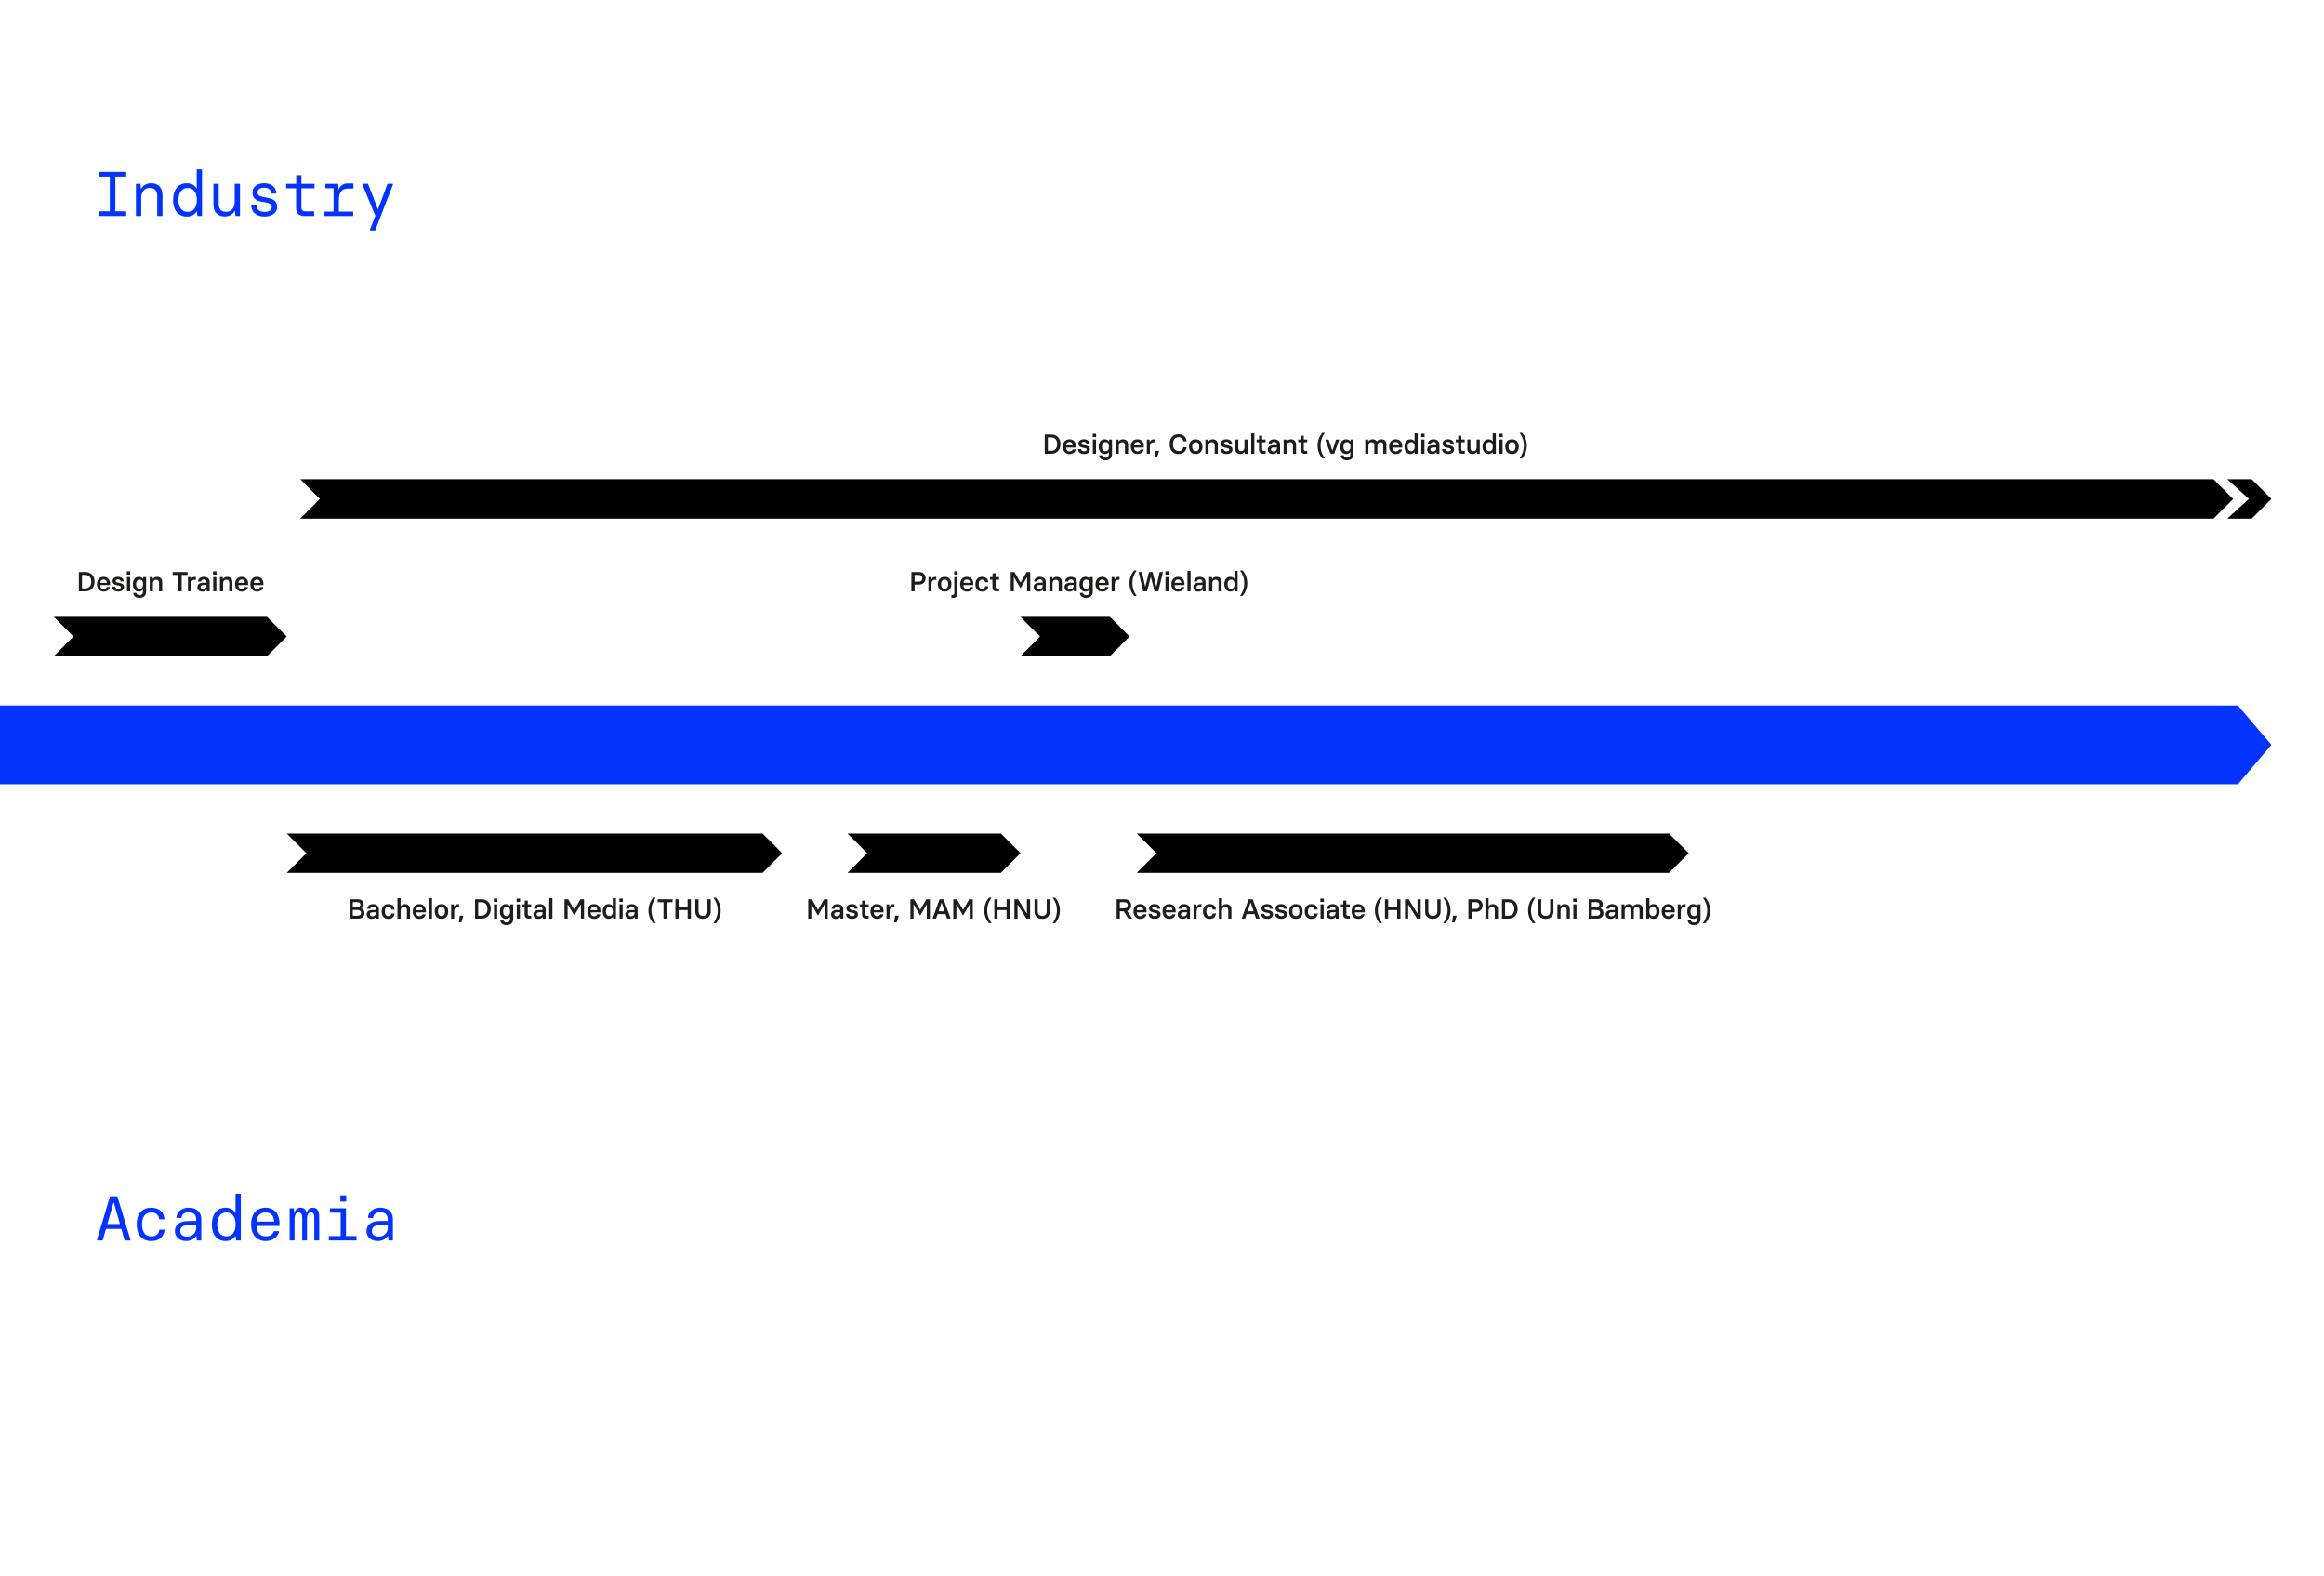 <?xml version="1.0" encoding="UTF-8"?><svg id="a" xmlns="http://www.w3.org/2000/svg" viewBox="0 0 1180 800"><g><path d="M50.26,107.24h5.5v-17.6h-5.5v-2.4h13.82v2.4h-5.5v17.6h5.5v2.4h-13.82v-2.4Z" style="fill:#0333ff;"/><path d="M69.04,93.29h2.34l.22,2.56h.13c.86-1.66,2.53-2.85,5.05-2.85,3.62,0,5.73,2.27,5.73,6.02v10.62h-2.69v-10.21c0-2.56-1.18-4.03-3.78-4.03-2.72,0-4.32,1.92-4.32,5.22v9.02h-2.69v-16.35Z" style="fill:#0333ff;"/><path d="M87.89,101.45c.03-4.83,2.34-8.45,6.94-8.45,2.43,0,4.06,1.12,4.93,2.56h.13v-9.6h2.69v23.68h-2.34l-.35-2.27h-.13c-.86,1.44-2.5,2.56-4.93,2.56-4.29,0-6.97-3.2-6.94-8.48Zm12.06,0c0-3.23-1.41-6.05-4.67-6.05s-4.67,2.78-4.67,6.05,1.28,6.08,4.67,6.08,4.67-2.82,4.67-6.08Z" style="fill:#0333ff;"/><path d="M108.37,103.88v-10.59h2.69v10.17c0,2.56,1.18,4.03,3.78,4.03,2.72,0,4.32-1.92,4.32-5.22v-8.99h2.69v16.35h-2.34l-.22-2.59h-.13c-.86,1.66-2.53,2.85-5.05,2.85-3.62,0-5.73-2.27-5.73-6.02Z" style="fill:#0333ff;"/><path d="M127.55,104.23h2.69c0,2.18,1.66,3.3,4,3.3s3.74-.77,3.74-2.34c0-1.09-.74-2.02-2.5-2.34l-3.26-.61c-2.69-.51-4.03-2.18-4.03-4.58,0-2.72,2.3-4.67,5.92-4.67s6.21,2.02,6.21,5.28h-2.62c-.1-2.08-1.54-3.01-3.58-3.01s-3.33,.8-3.33,2.4c0,1.28,.93,1.98,2.72,2.3l2.56,.48c3.1,.58,4.64,1.92,4.64,4.74,0,3.01-2.94,4.74-6.46,4.74-3.87,0-6.59-2.11-6.69-5.7Z" style="fill:#0333ff;"/><path d="M150.35,105.26v-9.7h-5.06v-2.27h5.12v-4.38h2.62v4.38h6.66v2.27h-6.66v9.47c0,1.57,.67,2.24,2.14,2.24h4.35v2.37h-4.86c-3.23,0-4.32-1.66-4.32-4.38Z" style="fill:#0333ff;"/><path d="M164.62,107.4h4.74v-11.87h-4.19v-2.24h6.53l.22,2.75h.13c.67-1.82,2.3-2.94,4.32-2.94h3.07v2.59h-2.88c-3.1,0-4.51,2.18-4.51,6.02v5.7h7.29v2.24h-14.72v-2.24Z" style="fill:#0333ff;"/><path d="M187.79,116.65l2.78-7.14-.03-.1-6.56-15.81v-.32h2.88l4.96,12.83h.13l4.8-12.83h2.82v.32l-9.06,23.36h-2.72v-.32Z" style="fill:#0333ff;"/></g><g><path d="M66.25,629.4v.32h-2.97l-1.66-5.86h-7.81l-1.66,5.86h-2.91v-.32l6.62-22.08h3.74l6.65,22.08Zm-5.34-8.03l-3.13-10.94h-.13l-3.13,10.94h6.4Z" style="fill:#0333ff;"/><path d="M69.41,621.56c0-5.09,2.53-8.48,7.39-8.48,4.38,0,6.5,2.59,6.72,5.89h-2.69c-.16-2.18-1.66-3.49-4.03-3.49-3.36,0-4.67,2.72-4.67,6.08s1.31,6.08,4.67,6.08c2.43,0,3.87-1.25,4.1-3.42h2.69c-.32,3.46-2.5,5.79-6.75,5.79-4.9,0-7.42-3.3-7.42-8.45Z" style="fill:#0333ff;"/><path d="M88.81,624.95c0-2.75,1.95-5.12,6.75-5.12h4.03v-1.06c0-1.82-1.12-3.39-3.78-3.39-2.4,0-3.58,1.34-3.62,2.91h-2.59c0-3.14,2.62-5.22,6.21-5.22,4.19,0,6.4,2.53,6.4,5.63v11.01h-2.27l-.19-2.3h-.13c-.99,1.66-2.82,2.59-5.12,2.59-3.55,0-5.7-2.21-5.7-5.06Zm10.78-1.57v-1.41h-4.03c-2.66,0-4.03,1.02-4.03,2.94,0,1.63,1.09,2.85,3.46,2.85,2.78,0,4.61-2.02,4.61-4.38Z" style="fill:#0333ff;"/><path d="M107.58,621.53c.03-4.83,2.34-8.45,6.94-8.45,2.43,0,4.06,1.12,4.93,2.56h.13v-9.6h2.69v23.68h-2.34l-.35-2.27h-.13c-.86,1.44-2.5,2.56-4.93,2.56-4.29,0-6.98-3.2-6.94-8.48Zm12.06,0c0-3.23-1.41-6.05-4.67-6.05s-4.67,2.78-4.67,6.05,1.28,6.08,4.67,6.08,4.67-2.82,4.67-6.08Z" style="fill:#0333ff;"/><path d="M127.48,621.56c0-4.74,2.34-8.48,7.39-8.48,4.61,0,7.07,3.42,7.07,7.97v1.31h-11.65c0,3.1,1.57,5.25,4.61,5.25,2.14,0,3.68-.9,4.13-2.62h2.69c-.45,3.01-3.33,5.02-6.82,5.02-4.83,0-7.42-3.65-7.42-8.45Zm11.68-1.44c0-2.59-1.38-4.64-4.29-4.64-3.07,0-4.45,2.08-4.54,4.64h8.83Z" style="fill:#0333ff;"/><path d="M162.08,618.17v11.55h-2.5v-11.81c0-1.22-.35-2.43-1.66-2.43s-2.05,1.02-2.05,3.62v10.62h-2.43v-11.55c0-1.63-.58-2.69-1.86-2.69s-2.02,1.28-2.02,3.62v10.62h-2.5v-16.35h2.14l.22,2.4h.13c.38-1.98,1.66-2.69,2.98-2.69,1.98,0,2.82,.96,3.14,2.69h.1c.42-1.98,1.7-2.69,3.04-2.69,2.82,0,3.26,2.18,3.26,5.09Z" style="fill:#0333ff;"/><path d="M166.95,627.48h6.02v-11.87h-5.47v-2.24h8.16v14.11h5.38v2.24h-14.08v-2.24Zm5.86-20.64h3.01v3.14h-3.01v-3.14Z" style="fill:#0333ff;"/><path d="M186.09,624.95c0-2.75,1.95-5.12,6.75-5.12h4.03v-1.06c0-1.82-1.12-3.39-3.78-3.39-2.4,0-3.58,1.34-3.62,2.91h-2.59c0-3.14,2.62-5.22,6.21-5.22,4.19,0,6.4,2.53,6.4,5.63v11.01h-2.27l-.19-2.3h-.13c-.99,1.66-2.82,2.59-5.12,2.59-3.55,0-5.7-2.21-5.7-5.06Zm10.78-1.57v-1.41h-4.03c-2.66,0-4.03,1.02-4.03,2.94,0,1.63,1.09,2.85,3.46,2.85,2.78,0,4.61-2.02,4.61-4.38Z" style="fill:#0333ff;"/></g><polygon points="1143.29 243.28 1130.88 243.28 1141.88 253.28 1130.88 263.28 1143.29 263.28 1153.29 253.28 1143.29 243.28"/><g><g><path d="M530.47,220.54h3.31c2.86,0,4.68,1.96,4.68,4.9,0,2.73-1.68,4.9-4.68,4.9h-3.31v-9.81Zm3.18,8.33c2.09,0,3.12-1.39,3.12-3.43s-1.04-3.42-3.12-3.42h-1.6v6.85h1.6Z" style="fill:#1d1d1b;"/><path d="M539.65,226.73c0-2.07,1.11-3.74,3.39-3.74,2.12,0,3.26,1.53,3.26,3.52v.67h-5c0,1.15,.59,1.95,1.76,1.95,.88,0,1.42-.39,1.58-.98h1.55c-.2,1.32-1.42,2.33-3.14,2.33-2.2,0-3.42-1.64-3.42-3.74Zm5.01-.69c-.01-.95-.53-1.69-1.62-1.69-1.16,0-1.68,.76-1.72,1.69h3.35Z" style="fill:#1d1d1b;"/><path d="M547.34,227.93h1.6c0,.71,.56,1.16,1.47,1.16s1.39-.31,1.39-.81c0-.41-.29-.69-.95-.83l-1.28-.24c-1.18-.24-2-.9-2-2.13s1.04-2.1,2.79-2.1,2.88,.97,2.88,2.37h-1.57c-.03-.66-.52-1.08-1.34-1.08-.71,0-1.2,.29-1.2,.83,0,.43,.35,.69,.95,.78l1.23,.24c1.26,.27,2.1,.78,2.1,2.16s-1.32,2.19-3,2.19c-1.95,0-3.03-1.01-3.07-2.54Z" style="fill:#1d1d1b;"/><path d="M554.82,220.17h1.74v1.72h-1.74v-1.72Zm.07,2.94h1.6v7.23h-1.6v-7.23Z" style="fill:#1d1d1b;"/><path d="M558.1,231.13h1.55c.06,.6,.59,1.18,1.62,1.18,1.19,0,1.75-.7,1.75-1.6v-1.23h-.06c-.36,.55-1.02,.99-2.07,.99-1.95,0-3-1.58-3.01-3.74,.01-2.26,1.15-3.74,3.01-3.74,1.05,0,1.71,.45,2.07,.99h.06l.18-.87h1.42v7.62c0,1.72-1.3,2.94-3.35,2.94-1.89,0-3.14-1.05-3.18-2.55Zm4.99-4.4c0-1.25-.52-2.33-1.79-2.33s-1.78,1.06-1.78,2.33,.46,2.33,1.78,2.33,1.79-1.08,1.79-2.33Z" style="fill:#1d1d1b;"/><path d="M566.45,223.12h1.42l.13,.94h.06c.39-.62,1.08-1.06,2.12-1.06,1.61,0,2.61,1.01,2.61,2.63v4.72h-1.6v-4.33c0-1.01-.46-1.58-1.47-1.58s-1.65,.71-1.65,1.92v3.99h-1.6v-7.23Z" style="fill:#1d1d1b;"/><path d="M574.15,226.73c0-2.07,1.11-3.74,3.39-3.74,2.12,0,3.26,1.53,3.26,3.52v.67h-5c0,1.15,.59,1.95,1.77,1.95,.88,0,1.41-.39,1.58-.98h1.55c-.2,1.32-1.41,2.33-3.14,2.33-2.2,0-3.42-1.64-3.42-3.74Zm5.01-.69c-.01-.95-.53-1.69-1.62-1.69-1.16,0-1.68,.76-1.72,1.69h3.35Z" style="fill:#1d1d1b;"/><path d="M582.31,223.12h1.34l.14,1.15h.06c.29-.74,.97-1.25,1.88-1.25h.59v1.48h-.62c-1.22,0-1.85,.84-1.85,2.31v3.53h-1.54v-7.23Z" style="fill:#1d1d1b;"/><path d="M586.23,232.14l.43-3.29h1.81v.14l-.98,3.29h-1.26v-.14Z" style="fill:#1d1d1b;"/><path d="M593.89,225.45c0-2.94,1.56-5.04,4.51-5.04,2.42,0,3.92,1.51,4.1,3.59h-1.68c-.13-1.18-.9-2.07-2.42-2.07-2,0-2.83,1.55-2.83,3.53s.83,3.52,2.83,3.52c1.47,0,2.23-.83,2.44-1.99h1.67c-.24,2.02-1.69,3.49-4.1,3.49-2.97,0-4.51-2.12-4.51-5.01Z" style="fill:#1d1d1b;"/><path d="M603.7,226.73c0-2.12,1.15-3.74,3.42-3.74s3.42,1.62,3.42,3.74-1.12,3.74-3.42,3.74-3.42-1.61-3.42-3.74Zm5.21,0c0-1.44-.58-2.33-1.79-2.33s-1.79,.9-1.79,2.33,.59,2.33,1.79,2.33,1.79-.87,1.79-2.33Z" style="fill:#1d1d1b;"/><path d="M612.03,223.12h1.42l.12,.94h.06c.39-.62,1.08-1.06,2.12-1.06,1.61,0,2.61,1.01,2.61,2.63v4.72h-1.6v-4.33c0-1.01-.46-1.58-1.47-1.58s-1.65,.71-1.65,1.92v3.99h-1.6v-7.23Z" style="fill:#1d1d1b;"/><path d="M619.7,227.93h1.6c0,.71,.56,1.16,1.47,1.16s1.39-.31,1.39-.81c0-.41-.29-.69-.95-.83l-1.27-.24c-1.18-.24-2-.9-2-2.13s1.04-2.1,2.79-2.1,2.89,.97,2.89,2.37h-1.57c-.03-.66-.52-1.08-1.34-1.08-.71,0-1.21,.29-1.21,.83,0,.43,.35,.69,.95,.78l1.23,.24c1.26,.27,2.1,.78,2.1,2.16s-1.32,2.19-3,2.19c-1.95,0-3.03-1.01-3.07-2.54Z" style="fill:#1d1d1b;"/><path d="M627.15,227.82v-4.71h1.6v4.31c0,1.01,.46,1.6,1.47,1.6s1.65-.71,1.65-1.92v-3.99h1.6v7.23h-1.42l-.13-.95h-.06c-.39,.63-1.08,1.06-2.12,1.06-1.61,0-2.61-.99-2.61-2.63Z" style="fill:#1d1d1b;"/><path d="M635.29,219.98h1.6v10.37h-1.6v-10.37Z" style="fill:#1d1d1b;"/><path d="M639.25,228.24v-3.77h-1.19v-1.36h1.26v-1.92h1.53v1.92h1.75v1.36h-1.75v3.49c0,.69,.29,.98,.94,.98h.84v1.4h-1.23c-1.54,0-2.14-.85-2.14-2.1Z" style="fill:#1d1d1b;"/><path d="M643.72,228.21c0-1.26,.88-2.24,2.96-2.24h1.68v-.43c0-.67-.42-1.23-1.43-1.23-.88,0-1.35,.49-1.36,1.08h-1.51c0-1.37,1.08-2.4,2.9-2.4s2.98,1.11,2.98,2.54v4.82h-1.4l-.11-.85h-.06c-.42,.62-1.16,.98-2.13,.98-1.6,0-2.52-.98-2.52-2.25Zm4.64-.6v-.49h-1.61c-.95,0-1.43,.39-1.43,1.04,0,.59,.42,1.04,1.29,1.04,1.06,0,1.75-.73,1.75-1.58Z" style="fill:#1d1d1b;"/><path d="M651.75,223.12h1.42l.13,.94h.06c.39-.62,1.08-1.06,2.11-1.06,1.61,0,2.61,1.01,2.61,2.63v4.72h-1.6v-4.33c0-1.01-.46-1.58-1.47-1.58s-1.65,.71-1.65,1.92v3.99h-1.6v-7.23Z" style="fill:#1d1d1b;"/><path d="M660.38,228.24v-3.77h-1.19v-1.36h1.26v-1.92h1.53v1.92h1.75v1.36h-1.75v3.49c0,.69,.29,.98,.94,.98h.84v1.4h-1.23c-1.54,0-2.14-.85-2.14-2.1Z" style="fill:#1d1d1b;"/><path d="M672.6,219.85c-1.04,1.36-2.1,3.54-2.1,6.35s1.07,4.99,2.1,6.35v.14h-1.23c-1.22-1.42-2.37-3.68-2.37-6.49s1.15-5.07,2.37-6.49h1.23v.14Z" style="fill:#1d1d1b;"/><path d="M672.94,223.26v-.14h1.64l1.89,5.58h.06l1.83-5.58h1.62v.14l-2.56,7.09h-1.88l-2.61-7.09Z" style="fill:#1d1d1b;"/><path d="M680.71,231.13h1.55c.06,.6,.59,1.18,1.62,1.18,1.19,0,1.75-.7,1.75-1.6v-1.23h-.06c-.37,.55-1.02,.99-2.07,.99-1.95,0-3-1.58-3.01-3.74,.01-2.26,1.15-3.74,3.01-3.74,1.05,0,1.71,.45,2.07,.99h.06l.18-.87h1.41v7.62c0,1.72-1.3,2.94-3.35,2.94-1.89,0-3.14-1.05-3.18-2.55Zm4.99-4.4c0-1.25-.52-2.33-1.79-2.33s-1.78,1.06-1.78,2.33,.46,2.33,1.78,2.33,1.79-1.08,1.79-2.33Z" style="fill:#1d1d1b;"/><path d="M703.94,225.62v4.72h-1.6v-4.33c0-.98-.41-1.58-1.4-1.58s-1.54,.71-1.54,1.92v3.99h-1.58v-4.33c0-.98-.41-1.58-1.4-1.58s-1.61,.71-1.61,1.92v3.99h-1.6v-7.23h1.42l.13,.94h.06c.39-.62,1.04-1.06,2.09-1.06s1.77,.41,2.17,1.13h.04c.38-.62,1.11-1.13,2.25-1.13,1.6,0,2.58,1.01,2.58,2.63Z" style="fill:#1d1d1b;"/><path d="M705.33,226.73c0-2.07,1.11-3.74,3.39-3.74,2.12,0,3.26,1.53,3.26,3.52v.67h-5c0,1.15,.59,1.95,1.76,1.95,.88,0,1.42-.39,1.58-.98h1.55c-.2,1.32-1.42,2.33-3.14,2.33-2.2,0-3.42-1.64-3.42-3.74Zm5.01-.69c-.01-.95-.53-1.69-1.62-1.69-1.16,0-1.68,.76-1.72,1.69h3.35Z" style="fill:#1d1d1b;"/><path d="M713.1,226.72c.01-2.14,1.06-3.73,3.01-3.73,1.05,0,1.71,.45,2.07,.99h.06v-4.01h1.6v10.37h-1.41l-.18-.87h-.06c-.36,.55-1.02,.99-2.07,.99-1.86,0-3-1.48-3.01-3.75Zm5.2,0c0-1.25-.5-2.31-1.79-2.31s-1.78,1.06-1.78,2.31,.48,2.34,1.78,2.34,1.79-1.08,1.79-2.34Z" style="fill:#1d1d1b;"/><path d="M721.59,220.17h1.74v1.72h-1.74v-1.72Zm.07,2.94h1.6v7.23h-1.6v-7.23Z" style="fill:#1d1d1b;"/><path d="M724.64,228.21c0-1.26,.88-2.24,2.96-2.24h1.68v-.43c0-.67-.42-1.23-1.43-1.23-.88,0-1.34,.49-1.36,1.08h-1.51c0-1.37,1.08-2.4,2.9-2.4s2.98,1.11,2.98,2.54v4.82h-1.4l-.11-.85h-.06c-.42,.62-1.16,.98-2.13,.98-1.6,0-2.52-.98-2.52-2.25Zm4.64-.6v-.49h-1.61c-.95,0-1.43,.39-1.43,1.04,0,.59,.42,1.04,1.29,1.04,1.07,0,1.75-.73,1.75-1.58Z" style="fill:#1d1d1b;"/><path d="M732.22,227.93h1.6c0,.71,.56,1.16,1.47,1.16s1.39-.31,1.39-.81c0-.41-.29-.69-.95-.83l-1.27-.24c-1.18-.24-2-.9-2-2.13s1.04-2.1,2.79-2.1,2.89,.97,2.89,2.37h-1.57c-.03-.66-.52-1.08-1.34-1.08-.71,0-1.21,.29-1.21,.83,0,.43,.35,.69,.95,.78l1.23,.24c1.26,.27,2.1,.78,2.1,2.16s-1.32,2.19-3,2.19c-1.95,0-3.03-1.01-3.07-2.54Z" style="fill:#1d1d1b;"/><path d="M740.35,228.24v-3.77h-1.19v-1.36h1.26v-1.92h1.53v1.92h1.75v1.36h-1.75v3.49c0,.69,.29,.98,.94,.98h.84v1.4h-1.23c-1.54,0-2.14-.85-2.14-2.1Z" style="fill:#1d1d1b;"/><path d="M745.02,227.82v-4.71h1.6v4.31c0,1.01,.46,1.6,1.47,1.6s1.65-.71,1.65-1.92v-3.99h1.6v7.23h-1.42l-.13-.95h-.06c-.39,.63-1.08,1.06-2.12,1.06-1.61,0-2.61-.99-2.61-2.63Z" style="fill:#1d1d1b;"/><path d="M752.76,226.72c.01-2.14,1.06-3.73,3.01-3.73,1.05,0,1.71,.45,2.07,.99h.06v-4.01h1.6v10.37h-1.42l-.18-.87h-.06c-.36,.55-1.02,.99-2.07,.99-1.86,0-3-1.48-3.01-3.75Zm5.2,0c0-1.25-.5-2.31-1.79-2.31s-1.78,1.06-1.78,2.31,.48,2.34,1.78,2.34,1.79-1.08,1.79-2.34Z" style="fill:#1d1d1b;"/><path d="M761.25,220.17h1.74v1.72h-1.74v-1.72Zm.07,2.94h1.6v7.23h-1.6v-7.23Z" style="fill:#1d1d1b;"/><path d="M764.3,226.73c0-2.12,1.15-3.74,3.42-3.74s3.42,1.62,3.42,3.74-1.12,3.74-3.42,3.74-3.42-1.61-3.42-3.74Zm5.21,0c0-1.44-.57-2.33-1.79-2.33s-1.79,.9-1.79,2.33,.59,2.33,1.79,2.33,1.79-.87,1.79-2.33Z" style="fill:#1d1d1b;"/><path d="M775.23,226.2c0,2.8-1.15,5.07-2.37,6.49h-1.23v-.14c1.04-1.36,2.1-3.54,2.1-6.35s-1.07-4.99-2.1-6.35v-.14h1.23c1.22,1.42,2.37,3.63,2.37,6.49Z" style="fill:#1d1d1b;"/></g><polygon points="1123.88 243.28 152.44 243.28 162.44 253.28 152.44 263.28 1123.88 263.28 1133.88 253.28 1123.88 243.28"/></g><polygon points="1136.29 358.12 0 358.12 0 398.12 1136.29 398.12 1153.29 378.12 1136.29 358.12" style="fill:#0333ff;"/><g><g><path d="M40.04,290.38h3.31c2.86,0,4.68,1.96,4.68,4.9,0,2.73-1.68,4.9-4.68,4.9h-3.31v-9.81Zm3.18,8.33c2.09,0,3.12-1.39,3.12-3.43s-1.04-3.42-3.12-3.42h-1.6v6.85h1.6Z" style="fill:#1d1d1b;"/><path d="M49.23,296.57c0-2.07,1.11-3.74,3.39-3.74,2.12,0,3.26,1.53,3.26,3.52v.67h-5c0,1.15,.59,1.95,1.76,1.95,.88,0,1.42-.39,1.58-.98h1.56c-.2,1.32-1.42,2.33-3.14,2.33-2.2,0-3.42-1.64-3.42-3.74Zm5.02-.69c-.01-.95-.53-1.69-1.62-1.69-1.16,0-1.68,.76-1.72,1.69h3.35Z" style="fill:#1d1d1b;"/><path d="M56.92,297.77h1.6c0,.71,.56,1.16,1.47,1.16s1.39-.31,1.39-.81c0-.41-.29-.69-.95-.83l-1.28-.24c-1.18-.24-2-.9-2-2.13s1.04-2.1,2.79-2.1,2.88,.97,2.88,2.37h-1.57c-.03-.66-.52-1.08-1.35-1.08-.71,0-1.2,.29-1.2,.83,0,.43,.35,.69,.95,.78l1.23,.24c1.26,.27,2.1,.78,2.1,2.16s-1.32,2.19-3,2.19c-1.95,0-3.03-1.01-3.07-2.54Z" style="fill:#1d1d1b;"/><path d="M64.4,290.01h1.74v1.72h-1.74v-1.72Zm.07,2.94h1.6v7.23h-1.6v-7.23Z" style="fill:#1d1d1b;"/><path d="M67.68,300.97h1.55c.06,.6,.59,1.18,1.62,1.18,1.19,0,1.75-.7,1.75-1.6v-1.23h-.06c-.36,.55-1.02,.99-2.07,.99-1.95,0-3-1.58-3.01-3.74,.01-2.26,1.15-3.74,3.01-3.74,1.05,0,1.71,.45,2.07,.99h.06l.18-.87h1.41v7.62c0,1.72-1.3,2.94-3.35,2.94-1.89,0-3.14-1.05-3.18-2.55Zm4.99-4.4c0-1.25-.52-2.33-1.79-2.33s-1.78,1.06-1.78,2.33,.46,2.33,1.78,2.33,1.79-1.08,1.79-2.33Z" style="fill:#1d1d1b;"/><path d="M76.03,292.96h1.42l.12,.94h.06c.39-.62,1.08-1.06,2.12-1.06,1.61,0,2.61,1.01,2.61,2.63v4.72h-1.6v-4.33c0-1.01-.46-1.58-1.47-1.58s-1.65,.71-1.65,1.92v3.99h-1.6v-7.23Z" style="fill:#1d1d1b;"/><path d="M90.62,291.86h-2.96v-1.48h7.56v1.48h-2.96v8.32h-1.65v-8.32Z" style="fill:#1d1d1b;"/><path d="M95.43,292.96h1.34l.14,1.15h.06c.29-.74,.97-1.25,1.88-1.25h.59v1.48h-.62c-1.22,0-1.85,.84-1.85,2.31v3.53h-1.54v-7.23Z" style="fill:#1d1d1b;"/><path d="M100.25,298.05c0-1.26,.88-2.24,2.96-2.24h1.68v-.43c0-.67-.42-1.23-1.43-1.23-.88,0-1.34,.49-1.36,1.08h-1.51c0-1.37,1.08-2.4,2.9-2.4s2.98,1.11,2.98,2.54v4.82h-1.4l-.11-.85h-.06c-.42,.62-1.16,.98-2.13,.98-1.6,0-2.52-.98-2.52-2.25Zm4.64-.6v-.49h-1.61c-.95,0-1.43,.39-1.43,1.04,0,.59,.42,1.04,1.29,1.04,1.07,0,1.75-.73,1.75-1.58Z" style="fill:#1d1d1b;"/><path d="M108.19,290.01h1.74v1.72h-1.74v-1.72Zm.07,2.94h1.6v7.23h-1.6v-7.23Z" style="fill:#1d1d1b;"/><path d="M111.66,292.96h1.42l.12,.94h.06c.39-.62,1.08-1.06,2.12-1.06,1.61,0,2.61,1.01,2.61,2.63v4.72h-1.6v-4.33c0-1.01-.46-1.58-1.47-1.58s-1.65,.71-1.65,1.92v3.99h-1.6v-7.23Z" style="fill:#1d1d1b;"/><path d="M119.36,296.57c0-2.07,1.11-3.74,3.39-3.74,2.12,0,3.26,1.53,3.26,3.52v.67h-5c0,1.15,.59,1.95,1.76,1.95,.88,0,1.42-.39,1.58-.98h1.55c-.2,1.32-1.42,2.33-3.14,2.33-2.2,0-3.42-1.64-3.42-3.74Zm5.01-.69c-.01-.95-.53-1.69-1.62-1.69-1.16,0-1.68,.76-1.72,1.69h3.35Z" style="fill:#1d1d1b;"/><path d="M127.1,296.57c0-2.07,1.11-3.74,3.39-3.74,2.12,0,3.26,1.53,3.26,3.52v.67h-5c0,1.15,.59,1.95,1.76,1.95,.88,0,1.42-.39,1.58-.98h1.56c-.2,1.32-1.42,2.33-3.14,2.33-2.2,0-3.42-1.64-3.42-3.74Zm5.02-.69c-.01-.95-.53-1.69-1.62-1.69-1.16,0-1.68,.76-1.72,1.69h3.35Z" style="fill:#1d1d1b;"/></g><g><path d="M462.76,290.38h3.98c2,0,3.24,1.33,3.24,3.15s-1.26,3.22-3.24,3.22h-2.34v3.43h-1.64v-9.81Zm3.7,4.89c1.18,0,1.83-.6,1.83-1.74s-.7-1.68-1.83-1.68h-2.06v3.42h2.06Z" style="fill:#1d1d1b;"/><path d="M471.4,292.96h1.35l.14,1.15h.06c.29-.74,.97-1.25,1.88-1.25h.59v1.48h-.62c-1.22,0-1.85,.84-1.85,2.31v3.53h-1.54v-7.23Z" style="fill:#1d1d1b;"/><path d="M476.22,296.57c0-2.12,1.15-3.74,3.42-3.74s3.42,1.62,3.42,3.74-1.12,3.74-3.42,3.74-3.42-1.61-3.42-3.74Zm5.21,0c0-1.44-.58-2.33-1.79-2.33s-1.79,.9-1.79,2.33,.59,2.33,1.79,2.33,1.79-.87,1.79-2.33Z" style="fill:#1d1d1b;"/><path d="M483.1,302.06h.53c.66,0,.92-.36,.92-1.02v-8.08h1.6v8.31c0,1.5-.88,2.26-2.33,2.26h-.73v-1.46Zm1.39-12.05h1.74v1.72h-1.74v-1.72Z" style="fill:#1d1d1b;"/><path d="M487.53,296.57c0-2.07,1.11-3.74,3.39-3.74,2.12,0,3.26,1.53,3.26,3.52v.67h-5c0,1.15,.59,1.95,1.76,1.95,.88,0,1.42-.39,1.58-.98h1.56c-.2,1.32-1.42,2.33-3.14,2.33-2.2,0-3.42-1.64-3.42-3.74Zm5.02-.69c-.01-.95-.53-1.69-1.62-1.69-1.16,0-1.68,.76-1.72,1.69h3.35Z" style="fill:#1d1d1b;"/><path d="M495.27,296.57c0-2.23,1.19-3.74,3.4-3.74,2.03,0,3.04,1.2,3.14,2.76h-1.6c-.07-.81-.64-1.34-1.54-1.34-1.23,0-1.78,.92-1.78,2.33s.54,2.34,1.78,2.34c.91,0,1.47-.52,1.55-1.34h1.6c-.13,1.6-1.13,2.75-3.11,2.75-2.23,0-3.45-1.5-3.45-3.74Z" style="fill:#1d1d1b;"/><path d="M503.9,298.08v-3.77h-1.19v-1.36h1.26v-1.92h1.53v1.92h1.75v1.36h-1.75v3.49c0,.69,.29,.98,.94,.98h.84v1.4h-1.23c-1.54,0-2.14-.85-2.14-2.1Z" style="fill:#1d1d1b;"/><path d="M513.2,290.38h1.86l3.07,5.35h.06l3.07-5.35h1.83v9.81h-1.58v-7.2h-.06l-3.24,5.55h-.14l-3.24-5.59h-.06v7.24h-1.58v-9.81Z" style="fill:#1d1d1b;"/><path d="M524.79,298.05c0-1.26,.88-2.24,2.96-2.24h1.68v-.43c0-.67-.42-1.23-1.43-1.23-.88,0-1.34,.49-1.36,1.08h-1.51c0-1.37,1.08-2.4,2.9-2.4s2.98,1.11,2.98,2.54v4.82h-1.4l-.11-.85h-.06c-.42,.62-1.16,.98-2.13,.98-1.6,0-2.52-.98-2.52-2.25Zm4.64-.6v-.49h-1.61c-.95,0-1.43,.39-1.43,1.04,0,.59,.42,1.04,1.29,1.04,1.06,0,1.75-.73,1.75-1.58Z" style="fill:#1d1d1b;"/><path d="M532.82,292.96h1.42l.12,.94h.06c.39-.62,1.08-1.06,2.12-1.06,1.61,0,2.61,1.01,2.61,2.63v4.72h-1.6v-4.33c0-1.01-.46-1.58-1.47-1.58s-1.65,.71-1.65,1.92v3.99h-1.6v-7.23Z" style="fill:#1d1d1b;"/><path d="M540.5,298.05c0-1.26,.88-2.24,2.96-2.24h1.68v-.43c0-.67-.42-1.23-1.43-1.23-.88,0-1.34,.49-1.36,1.08h-1.51c0-1.37,1.08-2.4,2.9-2.4s2.98,1.11,2.98,2.54v4.82h-1.4l-.11-.85h-.06c-.42,.62-1.16,.98-2.13,.98-1.6,0-2.52-.98-2.52-2.25Zm4.64-.6v-.49h-1.61c-.95,0-1.43,.39-1.43,1.04,0,.59,.42,1.04,1.29,1.04,1.06,0,1.75-.73,1.75-1.58Z" style="fill:#1d1d1b;"/><path d="M548.33,300.97h1.55c.06,.6,.59,1.18,1.62,1.18,1.19,0,1.75-.7,1.75-1.6v-1.23h-.06c-.36,.55-1.02,.99-2.07,.99-1.95,0-3-1.58-3.01-3.74,.01-2.26,1.15-3.74,3.01-3.74,1.05,0,1.71,.45,2.07,.99h.06l.18-.87h1.42v7.62c0,1.72-1.3,2.94-3.35,2.94-1.89,0-3.14-1.05-3.18-2.55Zm4.99-4.4c0-1.25-.52-2.33-1.79-2.33s-1.78,1.06-1.78,2.33,.46,2.33,1.78,2.33,1.79-1.08,1.79-2.33Z" style="fill:#1d1d1b;"/><path d="M556.26,296.57c0-2.07,1.11-3.74,3.39-3.74,2.12,0,3.26,1.53,3.26,3.52v.67h-5c0,1.15,.59,1.95,1.76,1.95,.88,0,1.42-.39,1.58-.98h1.56c-.2,1.32-1.42,2.33-3.14,2.33-2.2,0-3.42-1.64-3.42-3.74Zm5.02-.69c-.01-.95-.53-1.69-1.62-1.69-1.16,0-1.68,.76-1.72,1.69h3.35Z" style="fill:#1d1d1b;"/><path d="M564.42,292.96h1.34l.14,1.15h.06c.29-.74,.97-1.25,1.88-1.25h.59v1.48h-.62c-1.22,0-1.85,.84-1.85,2.31v3.53h-1.54v-7.23Z" style="fill:#1d1d1b;"/><path d="M577.08,289.69c-1.04,1.36-2.1,3.54-2.1,6.35s1.06,4.99,2.1,6.35v.14h-1.23c-1.22-1.42-2.37-3.68-2.37-6.49s1.15-5.07,2.37-6.49h1.23v.14Z" style="fill:#1d1d1b;"/><path d="M578.12,290.52v-.14h1.7l1.64,7.41h.06l1.91-7.41h1.76l1.93,7.41h.06l1.61-7.41h1.69v.14l-2.35,9.67h-1.92l-1.86-7.26h-.06l-1.91,7.26h-1.92l-2.34-9.67Z" style="fill:#1d1d1b;"/><path d="M591.7,290.01h1.74v1.72h-1.74v-1.72Zm.07,2.94h1.6v7.23h-1.6v-7.23Z" style="fill:#1d1d1b;"/><path d="M594.75,296.57c0-2.07,1.11-3.74,3.39-3.74,2.12,0,3.26,1.53,3.26,3.52v.67h-5c0,1.15,.59,1.95,1.77,1.95,.88,0,1.41-.39,1.58-.98h1.55c-.2,1.32-1.41,2.33-3.14,2.33-2.2,0-3.42-1.64-3.42-3.74Zm5.01-.69c-.01-.95-.53-1.69-1.62-1.69-1.16,0-1.68,.76-1.72,1.69h3.35Z" style="fill:#1d1d1b;"/><path d="M602.92,289.82h1.6v10.37h-1.6v-10.37Z" style="fill:#1d1d1b;"/><path d="M605.9,298.05c0-1.26,.88-2.24,2.96-2.24h1.68v-.43c0-.67-.42-1.23-1.43-1.23-.88,0-1.34,.49-1.36,1.08h-1.51c0-1.37,1.08-2.4,2.9-2.4s2.98,1.11,2.98,2.54v4.82h-1.4l-.11-.85h-.06c-.42,.62-1.16,.98-2.13,.98-1.6,0-2.52-.98-2.52-2.25Zm4.64-.6v-.49h-1.61c-.95,0-1.43,.39-1.43,1.04,0,.59,.42,1.04,1.29,1.04,1.06,0,1.75-.73,1.75-1.58Z" style="fill:#1d1d1b;"/><path d="M613.93,292.96h1.42l.12,.94h.06c.39-.62,1.08-1.06,2.12-1.06,1.61,0,2.61,1.01,2.61,2.63v4.72h-1.6v-4.33c0-1.01-.46-1.58-1.47-1.58s-1.65,.71-1.65,1.92v3.99h-1.6v-7.23Z" style="fill:#1d1d1b;"/><path d="M621.65,296.56c.01-2.14,1.06-3.73,3.01-3.73,1.05,0,1.71,.45,2.07,.99h.06v-4.01h1.6v10.37h-1.42l-.18-.87h-.06c-.36,.55-1.02,.99-2.07,.99-1.86,0-3-1.48-3.01-3.75Zm5.2,0c0-1.25-.5-2.31-1.79-2.31s-1.78,1.06-1.78,2.31,.48,2.34,1.78,2.34,1.79-1.08,1.79-2.34Z" style="fill:#1d1d1b;"/><path d="M633.28,296.04c0,2.8-1.15,5.07-2.37,6.49h-1.23v-.14c1.04-1.36,2.1-3.54,2.1-6.35s-1.06-4.99-2.1-6.35v-.14h1.23c1.22,1.42,2.37,3.63,2.37,6.49Z" style="fill:#1d1d1b;"/></g><polygon points="135.57 313.12 27.32 313.12 37.32 323.12 27.32 333.12 135.57 333.12 145.57 323.12 135.57 313.12"/><polygon points="563.55 313.12 518.06 313.12 528.06 323.12 518.06 333.12 563.55 333.12 573.55 323.12 563.55 313.12"/></g><g><g><path d="M410.38,456.52h1.86l3.07,5.35h.06l3.07-5.35h1.83v9.81h-1.58v-7.2h-.06l-3.24,5.55h-.14l-3.24-5.59h-.05v7.24h-1.58v-9.81Z" style="fill:#1d1d1b;"/><path d="M421.97,464.19c0-1.26,.88-2.24,2.96-2.24h1.68v-.43c0-.67-.42-1.23-1.43-1.23-.88,0-1.34,.49-1.36,1.08h-1.51c0-1.37,1.08-2.4,2.9-2.4s2.98,1.11,2.98,2.54v4.82h-1.4l-.11-.85h-.06c-.42,.62-1.16,.98-2.13,.98-1.6,0-2.52-.98-2.52-2.25Zm4.64-.6v-.49h-1.61c-.95,0-1.43,.39-1.43,1.04,0,.59,.42,1.04,1.29,1.04,1.07,0,1.75-.73,1.75-1.58Z" style="fill:#1d1d1b;"/><path d="M429.55,463.91h1.6c0,.71,.56,1.16,1.47,1.16s1.39-.31,1.39-.81c0-.41-.29-.69-.95-.83l-1.27-.24c-1.18-.24-2-.9-2-2.13s1.04-2.1,2.79-2.1,2.89,.97,2.89,2.37h-1.57c-.03-.66-.52-1.08-1.34-1.08-.71,0-1.21,.29-1.21,.83,0,.43,.35,.69,.95,.78l1.23,.24c1.26,.27,2.1,.79,2.1,2.16s-1.32,2.19-3,2.19c-1.95,0-3.03-1.01-3.07-2.54Z" style="fill:#1d1d1b;"/><path d="M437.69,464.22v-3.77h-1.19v-1.36h1.26v-1.92h1.53v1.92h1.75v1.36h-1.75v3.49c0,.69,.29,.98,.94,.98h.84v1.4h-1.23c-1.54,0-2.14-.85-2.14-2.1Z" style="fill:#1d1d1b;"/><path d="M441.97,462.71c0-2.07,1.11-3.74,3.39-3.74,2.12,0,3.26,1.53,3.26,3.52v.67h-5c0,1.15,.59,1.95,1.77,1.95,.88,0,1.41-.39,1.58-.98h1.55c-.2,1.32-1.41,2.33-3.14,2.33-2.2,0-3.42-1.64-3.42-3.74Zm5.01-.69c-.01-.95-.53-1.69-1.62-1.69-1.16,0-1.68,.76-1.72,1.69h3.35Z" style="fill:#1d1d1b;"/><path d="M450.12,459.09h1.35l.14,1.15h.06c.29-.74,.97-1.25,1.88-1.25h.59v1.48h-.62c-1.22,0-1.85,.84-1.85,2.31v3.53h-1.54v-7.23Z" style="fill:#1d1d1b;"/><path d="M454.05,468.12l.43-3.29h1.81v.14l-.98,3.29h-1.26v-.14Z" style="fill:#1d1d1b;"/><path d="M462.26,456.52h1.86l3.07,5.35h.06l3.07-5.35h1.84v9.81h-1.58v-7.2h-.05l-3.24,5.55h-.14l-3.24-5.59h-.06v7.24h-1.58v-9.81Z" style="fill:#1d1d1b;"/><path d="M482.64,466.18v.14h-1.79l-.77-2.27h-4.01l-.77,2.27h-1.74v-.14l3.5-9.67h2.06l3.52,9.67Zm-3.05-3.57l-1.48-4.37h-.06l-1.48,4.37h3.03Z" style="fill:#1d1d1b;"/><path d="M484.04,456.52h1.86l3.07,5.35h.06l3.07-5.35h1.83v9.81h-1.58v-7.2h-.06l-3.24,5.55h-.14l-3.24-5.59h-.06v7.24h-1.58v-9.81Z" style="fill:#1d1d1b;"/><path d="M503.36,455.83c-1.04,1.36-2.1,3.54-2.1,6.35s1.07,4.99,2.1,6.35v.14h-1.23c-1.22-1.42-2.37-3.68-2.37-6.49s1.15-5.07,2.37-6.49h1.23v.14Z" style="fill:#1d1d1b;"/><path d="M512.73,456.52v9.81h-1.64v-4.31h-4.58v4.31h-1.64v-9.81h1.64v3.99h4.58v-3.99h1.64Z" style="fill:#1d1d1b;"/><path d="M515.06,456.52h1.88l4.41,7.2h.06v-7.2h1.62v9.81h-1.89l-4.41-7.16h-.06v7.16h-1.61v-9.81Z" style="fill:#1d1d1b;"/><path d="M525.27,462.68v-6.16h1.64v6.14c0,1.33,.64,2.31,2.27,2.31s2.28-.98,2.28-2.31v-6.14h1.65v6.16c0,2.44-1.6,3.77-3.94,3.77s-3.91-1.33-3.91-3.77Z" style="fill:#1d1d1b;"/><path d="M538.16,462.18c0,2.8-1.15,5.07-2.37,6.49h-1.23v-.14c1.04-1.36,2.1-3.54,2.1-6.35s-1.07-4.99-2.1-6.35v-.14h1.23c1.22,1.42,2.37,3.63,2.37,6.49Z" style="fill:#1d1d1b;"/></g><g><path d="M574.79,466.18v.14h-1.86l-2.37-3.7h-1.96v3.7h-1.64v-9.8h4.15c2.03,0,3.21,1.36,3.21,3.03,0,1.43-.8,2.48-2.03,2.89l2.51,3.75Zm-6.19-5.04h2.41c1.09,0,1.61-.66,1.61-1.58s-.53-1.55-1.61-1.55h-2.41v3.14Z" style="fill:#1d1d1b;"/><path d="M575.52,462.71c0-2.07,1.11-3.74,3.39-3.74,2.12,0,3.26,1.53,3.26,3.52v.67h-5c0,1.15,.59,1.95,1.77,1.95,.88,0,1.41-.39,1.58-.98h1.56c-.2,1.32-1.42,2.33-3.14,2.33-2.2,0-3.42-1.64-3.42-3.74Zm5.01-.69c-.01-.95-.53-1.7-1.62-1.7-1.16,0-1.68,.76-1.72,1.7h3.35Z" style="fill:#1d1d1b;"/><path d="M583.2,463.91h1.6c0,.71,.56,1.16,1.47,1.16s1.39-.31,1.39-.81c0-.41-.29-.69-.95-.83l-1.27-.24c-1.18-.24-2-.9-2-2.13s1.04-2.1,2.79-2.1,2.89,.97,2.89,2.37h-1.57c-.03-.66-.52-1.08-1.34-1.08-.71,0-1.21,.29-1.21,.83,0,.43,.35,.69,.95,.78l1.23,.24c1.26,.27,2.1,.78,2.1,2.16s-1.32,2.18-3,2.18c-1.95,0-3.03-1.01-3.07-2.54Z" style="fill:#1d1d1b;"/><path d="M590.3,462.71c0-2.07,1.11-3.74,3.39-3.74,2.12,0,3.26,1.53,3.26,3.52v.67h-5c0,1.15,.59,1.95,1.76,1.95,.88,0,1.42-.39,1.58-.98h1.55c-.2,1.32-1.42,2.33-3.14,2.33-2.2,0-3.42-1.64-3.42-3.74Zm5.01-.69c-.01-.95-.53-1.7-1.62-1.7-1.16,0-1.68,.76-1.72,1.7h3.35Z" style="fill:#1d1d1b;"/><path d="M597.99,464.19c0-1.26,.88-2.24,2.96-2.24h1.68v-.43c0-.67-.42-1.23-1.43-1.23-.88,0-1.34,.49-1.36,1.08h-1.51c0-1.37,1.08-2.4,2.9-2.4s2.98,1.11,2.98,2.54v4.82h-1.4l-.11-.85h-.06c-.42,.62-1.16,.98-2.13,.98-1.6,0-2.52-.98-2.52-2.25Zm4.64-.6v-.49h-1.61c-.95,0-1.43,.39-1.43,1.04,0,.59,.42,1.04,1.29,1.04,1.07,0,1.75-.73,1.75-1.58Z" style="fill:#1d1d1b;"/><path d="M606.02,459.09h1.34l.14,1.15h.06c.29-.74,.97-1.25,1.88-1.25h.59v1.49h-.62c-1.22,0-1.85,.84-1.85,2.31v3.53h-1.54v-7.23Z" style="fill:#1d1d1b;"/><path d="M610.84,462.71c0-2.23,1.19-3.74,3.4-3.74,2.03,0,3.04,1.2,3.14,2.76h-1.6c-.07-.81-.64-1.34-1.54-1.34-1.23,0-1.78,.92-1.78,2.33s.55,2.34,1.78,2.34c.91,0,1.47-.52,1.55-1.34h1.6c-.13,1.6-1.13,2.75-3.11,2.75-2.23,0-3.45-1.5-3.45-3.74Z" style="fill:#1d1d1b;"/><path d="M618.87,455.96h1.6v4.08h.05c.39-.62,1.07-1.06,2.1-1.06,1.61,0,2.62,.99,2.62,2.63v4.72h-1.6v-4.33c0-1.01-.48-1.58-1.49-1.58s-1.69,.73-1.69,1.93v3.98h-1.6v-10.37Z" style="fill:#1d1d1b;"/><path d="M639.57,466.18v.14h-1.79l-.77-2.27h-4.01l-.77,2.27h-1.74v-.14l3.5-9.67h2.06l3.52,9.67Zm-3.05-3.57l-1.48-4.37h-.06l-1.48,4.37h3.03Z" style="fill:#1d1d1b;"/><path d="M640.31,463.91h1.6c0,.71,.56,1.16,1.47,1.16s1.39-.31,1.39-.81c0-.41-.29-.69-.95-.83l-1.28-.24c-1.18-.24-2-.9-2-2.13s1.04-2.1,2.79-2.1,2.88,.97,2.88,2.37h-1.57c-.03-.66-.52-1.08-1.35-1.08-.71,0-1.2,.29-1.2,.83,0,.43,.35,.69,.95,.78l1.23,.24c1.26,.27,2.1,.78,2.1,2.16s-1.32,2.18-3,2.18c-1.95,0-3.03-1.01-3.07-2.54Z" style="fill:#1d1d1b;"/><path d="M647.45,463.91h1.6c0,.71,.56,1.16,1.47,1.16s1.39-.31,1.39-.81c0-.41-.29-.69-.95-.83l-1.28-.24c-1.18-.24-2-.9-2-2.13s1.04-2.1,2.79-2.1,2.88,.97,2.88,2.37h-1.57c-.03-.66-.52-1.08-1.35-1.08-.71,0-1.2,.29-1.2,.83,0,.43,.35,.69,.95,.78l1.23,.24c1.26,.27,2.1,.78,2.1,2.16s-1.32,2.18-3,2.18c-1.95,0-3.03-1.01-3.07-2.54Z" style="fill:#1d1d1b;"/><path d="M654.56,462.71c0-2.12,1.15-3.74,3.42-3.74s3.42,1.62,3.42,3.74-1.12,3.74-3.42,3.74-3.42-1.61-3.42-3.74Zm5.21,0c0-1.44-.58-2.33-1.79-2.33s-1.79,.9-1.79,2.33,.59,2.33,1.79,2.33,1.79-.87,1.79-2.33Z" style="fill:#1d1d1b;"/><path d="M662.47,462.71c0-2.23,1.19-3.74,3.4-3.74,2.03,0,3.04,1.2,3.14,2.76h-1.6c-.07-.81-.64-1.34-1.54-1.34-1.23,0-1.78,.92-1.78,2.33s.54,2.34,1.78,2.34c.91,0,1.47-.52,1.55-1.34h1.6c-.13,1.6-1.13,2.75-3.11,2.75-2.23,0-3.45-1.5-3.45-3.74Z" style="fill:#1d1d1b;"/><path d="M670.42,456.15h1.74v1.72h-1.74v-1.72Zm.07,2.94h1.6v7.23h-1.6v-7.23Z" style="fill:#1d1d1b;"/><path d="M673.47,464.19c0-1.26,.88-2.24,2.96-2.24h1.68v-.43c0-.67-.42-1.23-1.43-1.23-.88,0-1.34,.49-1.36,1.08h-1.51c0-1.37,1.08-2.4,2.9-2.4s2.98,1.11,2.98,2.54v4.82h-1.4l-.11-.85h-.06c-.42,.62-1.16,.98-2.13,.98-1.6,0-2.52-.98-2.52-2.25Zm4.64-.6v-.49h-1.61c-.95,0-1.43,.39-1.43,1.04,0,.59,.42,1.04,1.29,1.04,1.06,0,1.75-.73,1.75-1.58Z" style="fill:#1d1d1b;"/><path d="M681.99,464.22v-3.77h-1.19v-1.36h1.26v-1.92h1.53v1.92h1.75v1.36h-1.75v3.49c0,.69,.29,.98,.94,.98h.84v1.4h-1.23c-1.54,0-2.14-.85-2.14-2.1Z" style="fill:#1d1d1b;"/><path d="M686.27,462.71c0-2.07,1.11-3.74,3.39-3.74,2.12,0,3.26,1.53,3.26,3.52v.67h-5c0,1.15,.59,1.95,1.77,1.95,.88,0,1.41-.39,1.58-.98h1.56c-.2,1.32-1.42,2.33-3.14,2.33-2.2,0-3.42-1.64-3.42-3.74Zm5.01-.69c-.01-.95-.53-1.7-1.62-1.7-1.16,0-1.68,.76-1.72,1.7h3.35Z" style="fill:#1d1d1b;"/><path d="M701.7,455.83c-1.04,1.36-2.1,3.54-2.1,6.34s1.06,4.99,2.1,6.35v.14h-1.23c-1.22-1.42-2.37-3.68-2.37-6.49s1.15-5.07,2.37-6.49h1.23v.14Z" style="fill:#1d1d1b;"/><path d="M711.06,456.52v9.8h-1.64v-4.31h-4.58v4.31h-1.64v-9.8h1.64v3.99h4.58v-3.99h1.64Z" style="fill:#1d1d1b;"/><path d="M713.39,456.52h1.88l4.41,7.2h.06v-7.2h1.62v9.8h-1.89l-4.41-7.16h-.06v7.16h-1.61v-9.8Z" style="fill:#1d1d1b;"/><path d="M723.61,462.68v-6.16h1.64v6.13c0,1.33,.64,2.31,2.27,2.31s2.28-.98,2.28-2.31v-6.13h1.65v6.16c0,2.44-1.6,3.77-3.94,3.77s-3.91-1.33-3.91-3.77Z" style="fill:#1d1d1b;"/><path d="M736.5,462.18c0,2.8-1.15,5.07-2.37,6.49h-1.23v-.14c1.04-1.36,2.1-3.54,2.1-6.35s-1.06-4.99-2.1-6.34v-.14h1.23c1.22,1.42,2.37,3.63,2.37,6.49Z" style="fill:#1d1d1b;"/><path d="M737.35,468.12l.43-3.29h1.81v.14l-.98,3.29h-1.26v-.14Z" style="fill:#1d1d1b;"/><path d="M745.57,456.52h3.98c2,0,3.24,1.33,3.24,3.15s-1.26,3.22-3.24,3.22h-2.34v3.43h-1.64v-9.8Zm3.7,4.89c1.18,0,1.83-.6,1.83-1.74s-.7-1.68-1.83-1.68h-2.06v3.42h2.06Z" style="fill:#1d1d1b;"/><path d="M754.21,455.96h1.6v4.08h.06c.39-.62,1.07-1.06,2.1-1.06,1.61,0,2.62,.99,2.62,2.63v4.72h-1.6v-4.33c0-1.01-.48-1.58-1.48-1.58s-1.7,.73-1.7,1.93v3.98h-1.6v-10.37Z" style="fill:#1d1d1b;"/><path d="M762.62,456.52h3.3c2.86,0,4.68,1.96,4.68,4.9,0,2.73-1.68,4.9-4.68,4.9h-3.3v-9.8Zm3.18,8.33c2.09,0,3.12-1.39,3.12-3.43s-1.04-3.42-3.12-3.42h-1.6v6.85h1.6Z" style="fill:#1d1d1b;"/><path d="M779.47,455.83c-1.04,1.36-2.1,3.54-2.1,6.34s1.06,4.99,2.1,6.35v.14h-1.23c-1.22-1.42-2.37-3.68-2.37-6.49s1.15-5.07,2.37-6.49h1.23v.14Z" style="fill:#1d1d1b;"/><path d="M780.91,462.68v-6.16h1.64v6.13c0,1.33,.64,2.31,2.27,2.31s2.28-.98,2.28-2.31v-6.13h1.65v6.16c0,2.44-1.6,3.77-3.94,3.77s-3.91-1.33-3.91-3.77Z" style="fill:#1d1d1b;"/><path d="M790.75,459.09h1.42l.12,.94h.06c.39-.62,1.08-1.06,2.12-1.06,1.61,0,2.61,1.01,2.61,2.63v4.72h-1.6v-4.33c0-1.01-.46-1.58-1.47-1.58s-1.65,.71-1.65,1.92v3.99h-1.6v-7.23Z" style="fill:#1d1d1b;"/><path d="M798.79,456.15h1.74v1.72h-1.74v-1.72Zm.07,2.94h1.6v7.23h-1.6v-7.23Z" style="fill:#1d1d1b;"/><path d="M806.63,456.52h4.26c1.7,0,2.9,.94,2.9,2.55,0,1.06-.49,1.67-1.12,2v.06c.79,.34,1.48,1.02,1.48,2.37,0,1.79-1.2,2.83-3.12,2.83h-4.4v-9.8Zm3.95,4.02c.97,0,1.54-.45,1.54-1.34,0-.76-.49-1.22-1.44-1.22h-2.42v2.56h2.33Zm.21,4.31c1.06,0,1.68-.56,1.68-1.44s-.56-1.44-1.68-1.44h-2.54v2.89h2.54Z" style="fill:#1d1d1b;"/><path d="M815.31,464.19c0-1.26,.88-2.24,2.96-2.24h1.68v-.43c0-.67-.42-1.23-1.43-1.23-.88,0-1.34,.49-1.36,1.08h-1.51c0-1.37,1.08-2.4,2.9-2.4s2.98,1.11,2.98,2.54v4.82h-1.4l-.11-.85h-.06c-.42,.62-1.16,.98-2.13,.98-1.6,0-2.52-.98-2.52-2.25Zm4.64-.6v-.49h-1.61c-.95,0-1.43,.39-1.43,1.04,0,.59,.42,1.04,1.29,1.04,1.07,0,1.75-.73,1.75-1.58Z" style="fill:#1d1d1b;"/><path d="M834.07,461.6v4.72h-1.6v-4.33c0-.98-.41-1.58-1.4-1.58s-1.54,.71-1.54,1.92v3.99h-1.58v-4.33c0-.98-.41-1.58-1.4-1.58s-1.61,.71-1.61,1.92v3.99h-1.6v-7.23h1.41l.13,.94h.06c.39-.62,1.04-1.06,2.09-1.06s1.77,.41,2.17,1.13h.04c.38-.62,1.11-1.13,2.26-1.13,1.6,0,2.58,1.01,2.58,2.63Z" style="fill:#1d1d1b;"/><path d="M837.55,465.45h-.06l-.18,.87h-1.42v-10.37h1.6v4.01h.06c.36-.55,1.01-.99,2.06-.99,1.95,0,3.01,1.58,3.01,3.73,0,2.27-1.13,3.75-3.01,3.75-1.05,0-1.7-.45-2.06-.99Zm3.46-2.76c0-1.25-.48-2.31-1.79-2.31s-1.78,1.07-1.78,2.31,.5,2.34,1.78,2.34,1.79-1.07,1.79-2.34Z" style="fill:#1d1d1b;"/><path d="M843.7,462.71c0-2.07,1.11-3.74,3.39-3.74,2.12,0,3.26,1.53,3.26,3.52v.67h-5c0,1.15,.59,1.95,1.77,1.95,.88,0,1.41-.39,1.58-.98h1.56c-.2,1.32-1.42,2.33-3.14,2.33-2.2,0-3.42-1.64-3.42-3.74Zm5.01-.69c-.01-.95-.53-1.7-1.62-1.7-1.16,0-1.68,.76-1.72,1.7h3.35Z" style="fill:#1d1d1b;"/><path d="M851.86,459.09h1.34l.14,1.15h.06c.29-.74,.97-1.25,1.88-1.25h.59v1.49h-.62c-1.22,0-1.85,.84-1.85,2.31v3.53h-1.54v-7.23Z" style="fill:#1d1d1b;"/><path d="M856.91,467.11h1.55c.06,.6,.59,1.18,1.62,1.18,1.19,0,1.75-.7,1.75-1.6v-1.23h-.06c-.36,.55-1.02,.99-2.07,.99-1.95,0-3-1.58-3.01-3.74,.01-2.26,1.15-3.74,3.01-3.74,1.05,0,1.71,.45,2.07,.99h.06l.18-.87h1.41v7.62c0,1.72-1.3,2.94-3.35,2.94-1.89,0-3.14-1.05-3.18-2.55Zm4.99-4.4c0-1.25-.52-2.33-1.79-2.33s-1.78,1.07-1.78,2.33,.46,2.33,1.78,2.33,1.79-1.08,1.79-2.33Z" style="fill:#1d1d1b;"/><path d="M868.32,462.18c0,2.8-1.15,5.07-2.37,6.49h-1.23v-.14c1.04-1.36,2.1-3.54,2.1-6.35s-1.06-4.99-2.1-6.34v-.14h1.23c1.22,1.42,2.37,3.63,2.37,6.49Z" style="fill:#1d1d1b;"/></g><g><path d="M177.5,456.52h4.26c1.69,0,2.9,.94,2.9,2.55,0,1.06-.49,1.67-1.12,2v.06c.79,.34,1.49,1.02,1.49,2.37,0,1.79-1.2,2.83-3.12,2.83h-4.4v-9.8Zm3.95,4.02c.97,0,1.54-.45,1.54-1.34,0-.76-.49-1.22-1.44-1.22h-2.42v2.56h2.33Zm.21,4.31c1.06,0,1.68-.56,1.68-1.44s-.56-1.44-1.68-1.44h-2.54v2.89h2.54Z" style="fill:#1d1d1b;"/><path d="M186.18,464.19c0-1.26,.88-2.24,2.96-2.24h1.68v-.43c0-.67-.42-1.23-1.43-1.23-.88,0-1.35,.49-1.36,1.08h-1.51c0-1.37,1.08-2.4,2.9-2.4s2.98,1.11,2.98,2.54v4.82h-1.4l-.11-.85h-.06c-.42,.62-1.16,.98-2.13,.98-1.6,0-2.52-.98-2.52-2.25Zm4.64-.6v-.49h-1.61c-.95,0-1.43,.39-1.43,1.04,0,.59,.42,1.04,1.29,1.04,1.06,0,1.75-.73,1.75-1.58Z" style="fill:#1d1d1b;"/><path d="M193.78,462.71c0-2.23,1.19-3.74,3.4-3.74,2.03,0,3.04,1.2,3.14,2.76h-1.6c-.07-.81-.64-1.34-1.54-1.34-1.23,0-1.78,.92-1.78,2.33s.54,2.34,1.78,2.34c.91,0,1.47-.52,1.55-1.34h1.6c-.13,1.6-1.13,2.75-3.11,2.75-2.23,0-3.45-1.5-3.45-3.74Z" style="fill:#1d1d1b;"/><path d="M201.81,455.96h1.6v4.08h.06c.39-.62,1.07-1.06,2.1-1.06,1.61,0,2.62,.99,2.62,2.63v4.72h-1.6v-4.33c0-1.01-.48-1.58-1.48-1.58s-1.7,.73-1.7,1.93v3.98h-1.6v-10.37Z" style="fill:#1d1d1b;"/><path d="M209.57,462.71c0-2.07,1.11-3.74,3.39-3.74,2.12,0,3.26,1.53,3.26,3.52v.67h-5c0,1.15,.59,1.95,1.76,1.95,.88,0,1.42-.39,1.58-.98h1.56c-.2,1.32-1.42,2.33-3.14,2.33-2.2,0-3.42-1.64-3.42-3.74Zm5.02-.69c-.01-.95-.53-1.7-1.62-1.7-1.16,0-1.68,.76-1.72,1.7h3.35Z" style="fill:#1d1d1b;"/><path d="M217.74,455.96h1.6v10.37h-1.6v-10.37Z" style="fill:#1d1d1b;"/><path d="M220.74,462.71c0-2.12,1.15-3.74,3.42-3.74s3.42,1.62,3.42,3.74-1.12,3.74-3.42,3.74-3.42-1.61-3.42-3.74Zm5.21,0c0-1.44-.58-2.33-1.79-2.33s-1.79,.9-1.79,2.33,.59,2.33,1.79,2.33,1.79-.87,1.79-2.33Z" style="fill:#1d1d1b;"/><path d="M229.07,459.1h1.34l.14,1.15h.06c.29-.74,.97-1.25,1.88-1.25h.59v1.49h-.62c-1.22,0-1.85,.84-1.85,2.31v3.53h-1.54v-7.23Z" style="fill:#1d1d1b;"/><path d="M233,468.12l.43-3.29h1.81v.14l-.98,3.29h-1.26v-.14Z" style="fill:#1d1d1b;"/><path d="M241.21,456.52h3.31c2.86,0,4.68,1.96,4.68,4.9,0,2.73-1.68,4.9-4.68,4.9h-3.31v-9.8Zm3.18,8.33c2.09,0,3.12-1.39,3.12-3.43s-1.04-3.42-3.12-3.42h-1.6v6.85h1.6Z" style="fill:#1d1d1b;"/><path d="M250.77,456.15h1.74v1.72h-1.74v-1.72Zm.07,2.94h1.6v7.23h-1.6v-7.23Z" style="fill:#1d1d1b;"/><path d="M254.05,467.11h1.55c.06,.6,.59,1.18,1.62,1.18,1.19,0,1.75-.7,1.75-1.6v-1.23h-.06c-.36,.55-1.02,.99-2.07,.99-1.95,0-3-1.58-3.01-3.74,.01-2.26,1.15-3.74,3.01-3.74,1.05,0,1.71,.45,2.07,.99h.06l.18-.87h1.41v7.62c0,1.72-1.3,2.94-3.35,2.94-1.89,0-3.14-1.05-3.18-2.55Zm4.99-4.4c0-1.25-.52-2.33-1.79-2.33s-1.78,1.07-1.78,2.33,.46,2.33,1.78,2.33,1.79-1.08,1.79-2.33Z" style="fill:#1d1d1b;"/><path d="M262.33,456.15h1.74v1.72h-1.74v-1.72Zm.07,2.94h1.6v7.23h-1.6v-7.23Z" style="fill:#1d1d1b;"/><path d="M266.37,464.22v-3.77h-1.19v-1.36h1.26v-1.92h1.53v1.92h1.75v1.36h-1.75v3.49c0,.69,.29,.98,.94,.98h.84v1.4h-1.23c-1.54,0-2.14-.85-2.14-2.1Z" style="fill:#1d1d1b;"/><path d="M270.84,464.19c0-1.26,.88-2.24,2.96-2.24h1.68v-.43c0-.67-.42-1.23-1.43-1.23-.88,0-1.34,.49-1.36,1.08h-1.51c0-1.37,1.08-2.4,2.9-2.4s2.98,1.11,2.98,2.54v4.82h-1.4l-.11-.85h-.06c-.42,.62-1.16,.98-2.13,.98-1.6,0-2.52-.98-2.52-2.25Zm4.64-.6v-.49h-1.61c-.95,0-1.43,.39-1.43,1.04,0,.59,.42,1.04,1.29,1.04,1.07,0,1.75-.73,1.75-1.58Z" style="fill:#1d1d1b;"/><path d="M278.87,455.96h1.6v10.37h-1.6v-10.37Z" style="fill:#1d1d1b;"/><path d="M286.64,456.52h1.86l3.07,5.35h.06l3.07-5.35h1.83v9.8h-1.58v-7.2h-.06l-3.24,5.55h-.14l-3.24-5.59h-.06v7.24h-1.58v-9.8Z" style="fill:#1d1d1b;"/><path d="M298.24,462.71c0-2.07,1.11-3.74,3.39-3.74,2.12,0,3.26,1.53,3.26,3.52v.67h-5c0,1.15,.59,1.95,1.77,1.95,.88,0,1.41-.39,1.58-.98h1.55c-.2,1.32-1.41,2.33-3.14,2.33-2.2,0-3.42-1.64-3.42-3.74Zm5.01-.69c-.01-.95-.53-1.7-1.62-1.7-1.16,0-1.68,.76-1.72,1.7h3.35Z" style="fill:#1d1d1b;"/><path d="M306,462.7c.01-2.14,1.06-3.73,3.01-3.73,1.05,0,1.71,.45,2.07,.99h.06v-4.01h1.6v10.37h-1.42l-.18-.87h-.06c-.36,.55-1.02,.99-2.07,.99-1.86,0-3-1.48-3.01-3.75Zm5.2,0c0-1.25-.5-2.31-1.79-2.31s-1.78,1.07-1.78,2.31,.48,2.34,1.78,2.34,1.79-1.08,1.79-2.34Z" style="fill:#1d1d1b;"/><path d="M314.49,456.15h1.74v1.72h-1.74v-1.72Zm.07,2.94h1.6v7.23h-1.6v-7.23Z" style="fill:#1d1d1b;"/><path d="M317.54,464.19c0-1.26,.88-2.24,2.96-2.24h1.68v-.43c0-.67-.42-1.23-1.43-1.23-.88,0-1.35,.49-1.36,1.08h-1.51c0-1.37,1.08-2.4,2.9-2.4s2.98,1.11,2.98,2.54v4.82h-1.4l-.11-.85h-.06c-.42,.62-1.16,.98-2.13,.98-1.6,0-2.52-.98-2.52-2.25Zm4.64-.6v-.49h-1.61c-.95,0-1.43,.39-1.43,1.04,0,.59,.42,1.04,1.29,1.04,1.06,0,1.75-.73,1.75-1.58Z" style="fill:#1d1d1b;"/><path d="M332.86,455.83c-1.04,1.36-2.1,3.54-2.1,6.34s1.07,4.99,2.1,6.35v.14h-1.23c-1.22-1.42-2.37-3.68-2.37-6.49s1.15-5.07,2.37-6.49h1.23v.14Z" style="fill:#1d1d1b;"/><path d="M336.89,458h-2.96v-1.48h7.56v1.48h-2.96v8.32h-1.65v-8.32Z" style="fill:#1d1d1b;"/><path d="M350.79,456.52v9.8h-1.64v-4.31h-4.58v4.31h-1.64v-9.8h1.64v3.99h4.58v-3.99h1.64Z" style="fill:#1d1d1b;"/><path d="M353.03,462.68v-6.16h1.64v6.13c0,1.33,.64,2.31,2.27,2.31s2.28-.98,2.28-2.31v-6.13h1.65v6.16c0,2.44-1.6,3.77-3.94,3.77s-3.91-1.33-3.91-3.77Z" style="fill:#1d1d1b;"/><path d="M365.92,462.18c0,2.8-1.15,5.07-2.37,6.49h-1.23v-.14c1.04-1.36,2.1-3.54,2.1-6.35s-1.07-4.99-2.1-6.34v-.14h1.23c1.22,1.42,2.37,3.63,2.37,6.49Z" style="fill:#1d1d1b;"/></g><polygon points="508.18 423.12 430.31 423.12 440.31 433.12 430.31 443.12 508.18 443.12 518.18 433.12 508.18 423.12"/><polygon points="387.18 423.12 145.57 423.12 155.57 433.12 145.57 443.12 387.18 443.12 397.18 433.12 387.18 423.12"/><polygon points="847.43 423.12 577.18 423.12 587.18 433.12 577.18 443.12 847.43 443.12 857.43 433.12 847.43 423.12"/></g></svg>
